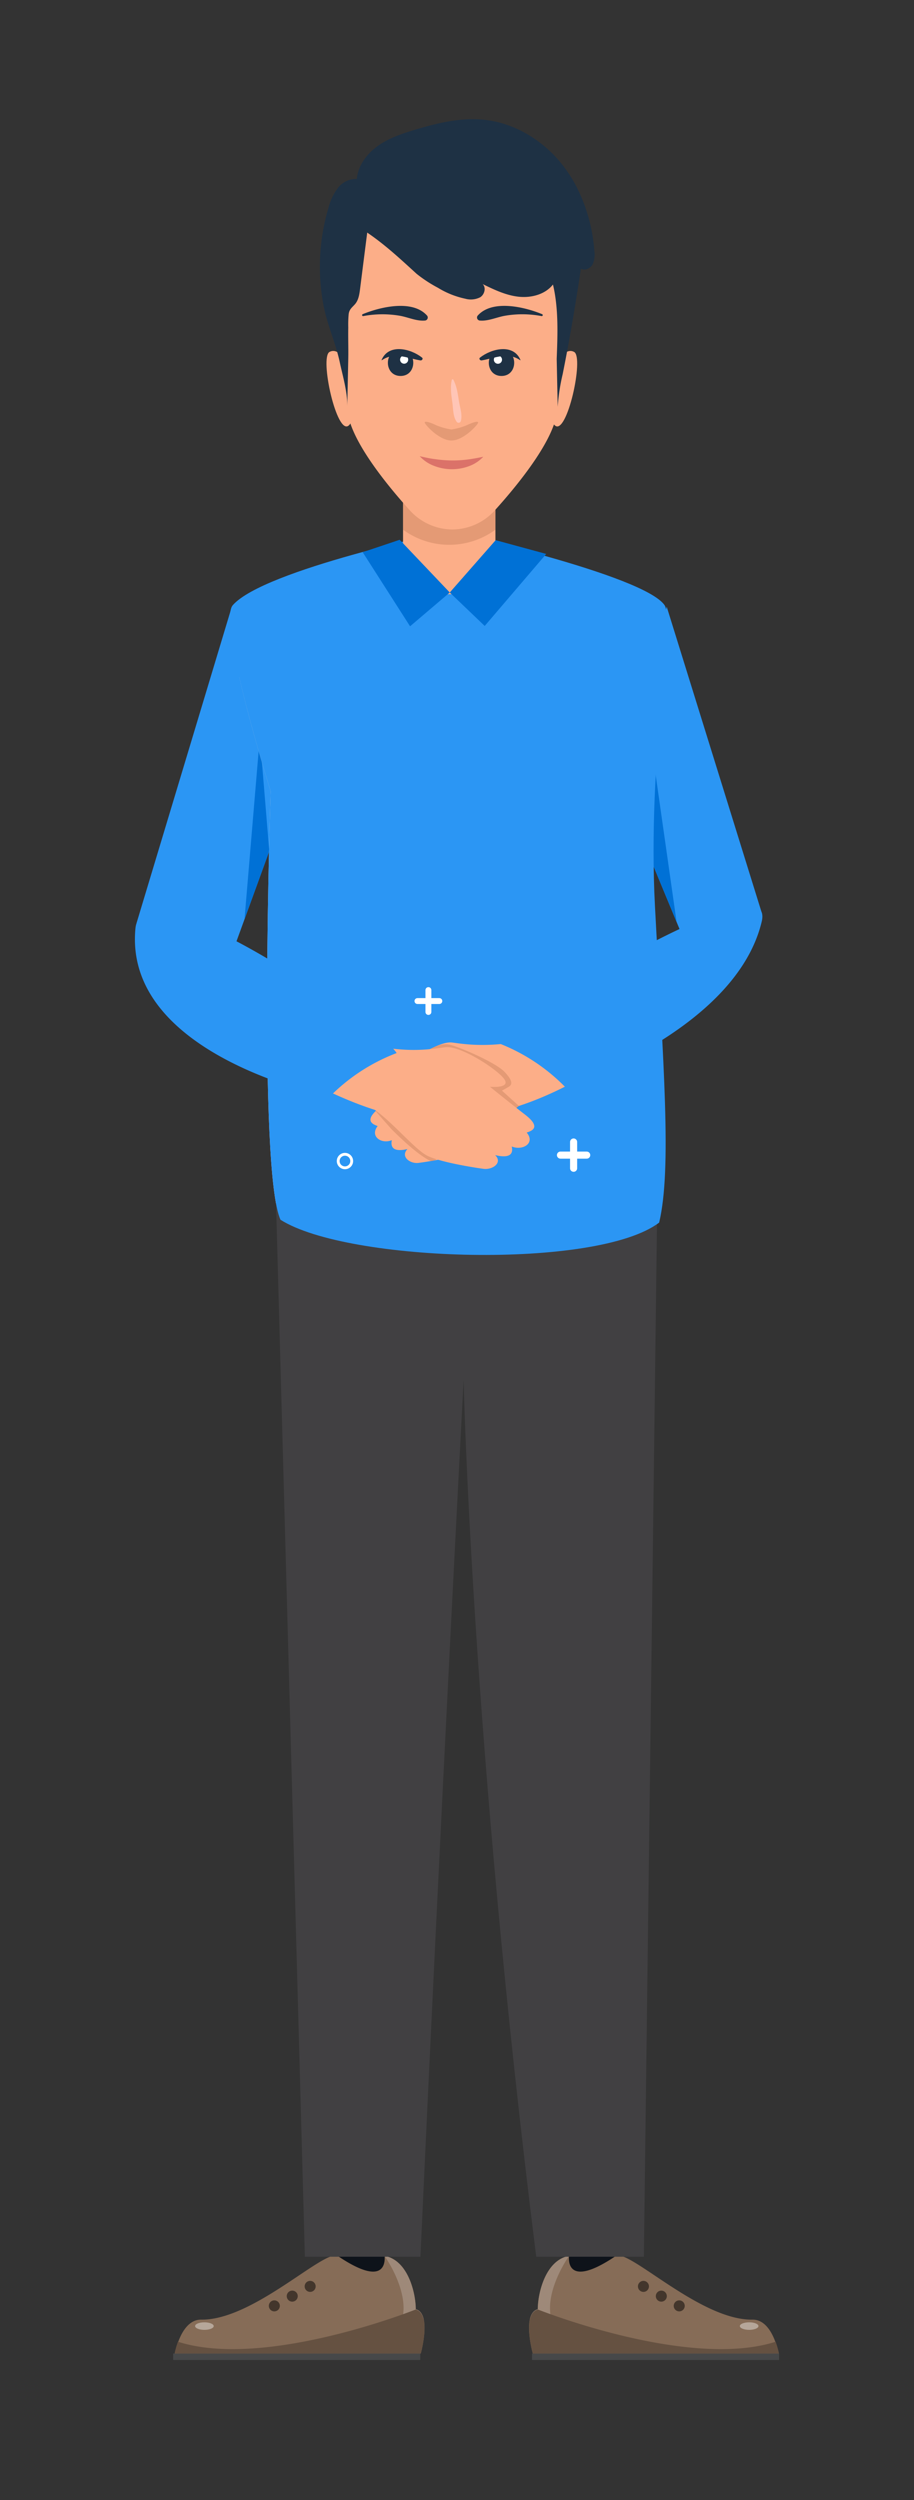<svg xmlns="http://www.w3.org/2000/svg" viewBox="0 0 300.52 821.26"><rect x="0" y="0" width="300.52" height="821.26" fill="#333333" stroke="none"/><defs><style>.cls-1{isolation:isolate;}.cls-2{fill:#2b96f4;}.cls-3{fill:#0071d6;}.cls-4{fill:#ddcfc9;mix-blend-mode:multiply;}.cls-5{fill:#0e131a;}.cls-6{fill:#866c57;}.cls-7{fill:#9e8979;}.cls-8{fill:#474849;}.cls-9{fill:#655141;}.cls-10{fill:#43362c;}.cls-11{fill:#b6a79a;}.cls-12{fill:#414042;}.cls-13{fill:#fcae88;}.cls-14{fill:#b06d4d;opacity:0.32;}.cls-15,.cls-16,.cls-17{fill:none;stroke:#fff;stroke-linecap:round;stroke-linejoin:round;}.cls-15{stroke-width:2.33px;}.cls-16{stroke-width:1.94px;}.cls-17{stroke-width:0.93px;}.cls-18{fill:#1e3144;}.cls-19{fill:#fff;}.cls-20{fill:#db7269;}.cls-21{fill:#ffc5b6;}</style></defs><g class="cls-1"><g id="OBJECT"><polygon class="cls-2" points="76.22 199.3 44.92 303.17 75.64 315.04 95.71 259.92 76.22 199.3"/><polygon class="cls-3" points="88.54 279.61 80.4 301.97 85.43 242.1 88.54 279.61"/><polygon class="cls-2" points="219.21 199.3 250.57 300.2 227.86 315.89 205.27 261.43 219.21 199.3"/><polygon class="cls-3" points="213.9 282.24 222.46 302.88 213.9 242.75 213.9 282.24"/><path class="cls-4" d="M158.84,400.76c-27.82,1-49.85-13.07-54.26-27.67s-3.15-77.3-5.06-104.75c-1.33-18.95-8.4-34-20.84-45.89C82.62,239.72,89,259.91,89,259.91S84.79,384.47,92.23,400.7c16.11,10.19,66.19,12.74,100.22,7.45C180.81,407.66,170,400.36,158.84,400.76Z"/><g id="doctor"><polygon class="cls-5" points="203.81 756.89 205.19 723.68 187.31 723.68 185.94 756.89 203.81 756.89"/><path class="cls-6" d="M256.1,773.14H175.18s-1.88-6.78-1-11.09c.36-1.68,1.14-3,2.62-3.37,0-5.28,2.5-16.13,10.28-17.52h0c0,.38-1.42,11.23,15.3,0,4.16-2.79,27.73,21.11,45,20.85,4.05-.06,6.35,4,7.54,7.26A24.47,24.47,0,0,1,256.1,773.14Z"/><path class="cls-7" d="M187.13,741.05c-.23.33-9.17,12.9-5.33,22.37a22.3,22.3,0,0,1-7.57-1.49c.36-1.67,1.14-3,2.62-3.36,0-5.29,2.5-16.13,10.28-17.52Z"/><rect class="cls-8" x="174.92" y="773.14" width="81.25" height="2.12"/><path class="cls-9" d="M256.1,773.14H175.18s-3.62-13.07,1.67-14.46c0,0,49.44,19.76,78.17,10.59A24.47,24.47,0,0,1,256.1,773.14Z"/><path class="cls-10" d="M213.37,751.09a1.81,1.81,0,1,1-1.81-1.81A1.81,1.81,0,0,1,213.37,751.09Z"/><path class="cls-10" d="M219.25,754.29a1.81,1.81,0,1,1-1.81-1.81A1.81,1.81,0,0,1,219.25,754.29Z"/><path class="cls-10" d="M225.14,757.49a1.81,1.81,0,1,1-1.8-1.81A1.81,1.81,0,0,1,225.14,757.49Z"/><path class="cls-11" d="M249.38,764.13c0,.68-1.37,1.24-3.06,1.24s-3.06-.56-3.06-1.24,1.37-1.24,3.06-1.24S249.38,763.44,249.38,764.13Z"/><polygon class="cls-5" points="109.72 756.89 108.34 723.68 126.22 723.68 127.6 756.89 109.72 756.89"/><path class="cls-6" d="M57.43,773.14h80.92s1.88-6.78,1-11.09c-.35-1.68-1.13-3-2.62-3.37,0-5.28-2.5-16.13-10.28-17.52h0c0,.38,1.42,11.23-15.3,0-4.16-2.79-27.73,21.11-45,20.85-4-.06-6.35,4-7.54,7.26A24.47,24.47,0,0,0,57.43,773.14Z"/><path class="cls-7" d="M126.4,741.05c.24.33,9.17,12.9,5.33,22.37a22.3,22.3,0,0,0,7.57-1.49c-.35-1.67-1.13-3-2.62-3.36,0-5.29-2.5-16.13-10.28-17.52Z"/><rect class="cls-8" x="56.93" y="773.14" width="81.25" height="2.12"/><path class="cls-9" d="M57.43,773.14h80.92s3.62-13.07-1.67-14.46c0,0-49.43,19.76-78.17,10.59A24.47,24.47,0,0,0,57.43,773.14Z"/><path class="cls-10" d="M100.17,751.09a1.81,1.81,0,1,0,1.8-1.81A1.8,1.8,0,0,0,100.17,751.09Z"/><path class="cls-10" d="M94.28,754.29a1.81,1.81,0,1,0,1.81-1.81A1.81,1.81,0,0,0,94.28,754.29Z"/><path class="cls-10" d="M88.39,757.49a1.81,1.81,0,1,0,1.81-1.81A1.81,1.81,0,0,0,88.39,757.49Z"/><path class="cls-11" d="M64.15,764.13c0,.68,1.37,1.24,3.06,1.24s3.06-.56,3.06-1.24-1.37-1.24-3.06-1.24S64.15,763.44,64.15,764.13Z"/><path class="cls-12" d="M90.76,395.16l9.48,346.19h38c6.67-146.07,14.2-288.06,14.2-288.06s2.47,117.23,23.87,288.06h35.39l4.4-346.19Z"/></g><path class="cls-2" d="M216.73,401.62c-20.33,15.45-102.3,13.13-124.5-.92C84.79,384.47,89,259.91,89,259.91s-17.53-55.37-12.45-61.12c10.32-11.69,70.69-24.22,70.69-24.22s64.23,14.18,71.26,24.22c3.41,4.88-5.71,50.08-3.15,98.89C218.08,349.35,220.94,383.84,216.73,401.62Z"/><rect class="cls-13" x="132.52" y="158.47" width="30.38" height="36.74"/><path class="cls-14" d="M132.52,158.47V174a25.7,25.7,0,0,0,30.38,0V158.47Z"/><polygon class="cls-3" points="147.88 194.64 134.83 205.74 119.25 181.4 131.41 177.32 147.88 194.64"/><polygon class="cls-3" points="147.88 194.64 159.37 205.63 179.6 181.97 162.97 177.45 147.88 194.64"/><path class="cls-13" d="M232.43,308.06v.28a27.91,27.91,0,0,1-9.66,23.27c-11.6,10-31.33,24.9-52.17,31.7-5.51,4.18-11.86,12.39-15.5,14.53s-14.77,3.84-17.51,4.18-6-2-3.62-4.56c-4.21,1-5.68-.24-5.14-2.92-3.23,1.41-7.37-1.11-4.66-4.63-1.62-.57-4.57-1.78.39-5.83s10.71-8.92,10.71-8.92-6.25.54-4.52-2.43,12.9-10.73,17.75-10.27,35.2,7.44,73.73-29.79"/><path class="cls-14" d="M140.61,345.24s3.75-3.08,7.7-1.94S163,349.15,165.77,352s2.81,4.24,1.53,5-2.27,1.27-2.27,1.27l5.63,5.08-2.37,2s-25.07,16.7-26.5,16.12c-4.7-1.93-13.13-10.6-13.13-10.6s-5.14-5.77-5.39-6.16S140.61,345.24,140.61,345.24Z"/><path class="cls-13" d="M56.06,308.09v.27a27.34,27.34,0,0,0,10,22.92c12.47,10.19,34.31,26,57.21,33.33,6,4.3,12.93,12.65,16.88,14.87s15.9,4.11,18.85,4.49,6.38-2,3.8-4.51c4.51,1.08,6.09-.14,5.45-2.84,3.48,1.47,7.9-1,4.92-4.57,1.72-.55,4.88-1.71-.51-5.87S161.09,357,161.09,357s6.71.65,4.81-2.36-14-11-19.21-10.64-32.58,8.22-74.52-29.79"/><line class="cls-15" x1="188.6" y1="375.15" x2="188.6" y2="383.78"/><line class="cls-15" x1="192.91" y1="379.46" x2="184.28" y2="379.46"/><line class="cls-16" x1="140.86" y1="325.25" x2="140.86" y2="332.44"/><line class="cls-16" x1="144.45" y1="328.85" x2="137.26" y2="328.85"/><circle class="cls-17" cx="113.42" cy="381.41" r="2.22"/><path class="cls-2" d="M250.45,302.75c5.1-21.34-81.66,31.37-86.77,39.85A61.71,61.71,0,0,1,185.74,357S241.84,338.8,250.45,302.75Z"/><path class="cls-2" d="M44.53,305c2.11-22.16,80.76,32.45,85.88,40.93a61.69,61.69,0,0,0-22.07,14.41S40.53,347,44.53,305Z"/><path class="cls-13" d="M182.65,120.14s2.78-6.32,6.12-4.53-2.38,27.64-6.31,24.16S182.65,120.14,182.65,120.14Z"/><path class="cls-13" d="M114.47,120.14s-2.78-6.32-6.12-4.53,2.39,27.64,6.32,24.16S114.47,120.14,114.47,120.14Z"/><path class="cls-13" d="M148.75,173.94h0a19.05,19.05,0,0,1-14.13-6.43c-7.83-8.68-20.44-24.16-20.44-33.82L112,96.44c0-20.38,17.62-33.37,36.71-33.37h0c11.83,0,23.09,4.89,29.95,13.46a30.93,30.93,0,0,1,6.76,19.66l-2.14,37.5c0,9.66-12.62,25.14-20.45,33.82A19,19,0,0,1,148.75,173.94Z"/><path class="cls-18" d="M189.67,61.58a45.23,45.23,0,0,0-4.75-7.43c-6.3-8-15.66-13.77-25.8-14.81-7.69-.78-15.39,1.09-22.79,3.32-4.23,1.28-8.5,2.72-12.1,5.28s-6.51,6.45-6.91,10.85a7.59,7.59,0,0,0-6.25,3A18.23,18.23,0,0,0,108,68.29a66.66,66.66,0,0,0-2.29,10.85,68,68,0,0,0,.68,21.25c1.22,6.35,3.88,12,5.27,18.36,1,4.7,2.62,10,2.52,14.85,0,0,.33-15.72.33-15.74.07-3.42-.07-6.84,0-10.26a37.8,37.8,0,0,1,.13-4.39c.2-1.56,1-2.09,2-3.19,1.24-1.35,1.52-3.29,1.75-5.11q1.17-9.24,2.35-18.5c5.91,4,11,8.76,16.24,13.54a44.2,44.2,0,0,0,7,4.58,28.5,28.5,0,0,0,9,3.6,6.79,6.79,0,0,0,4.93-.49c1.43-.92,2-3.2.76-4.33,3.78,1.84,7.64,3.7,11.81,4.16s8.77-.73,11.33-4c1.87,7.79,1.54,16.45,1.23,24.44l.33,15.74A65.06,65.06,0,0,1,185,122.94c2.32-11.54,4.25-23,6-34.69,1.3.8,3.1-.06,3.84-1.39a7.85,7.85,0,0,0,.58-4.46A55.24,55.24,0,0,0,189.67,61.58Z"/><path class="cls-14" d="M153.43,139.7a21.64,21.64,0,0,1-5,1.39,21.62,21.62,0,0,1-5-1.39c-2.06-1-3.83-1.5-3.78-.87s4.76,5.88,8.78,5.88,8.74-5.25,8.78-5.88S155.49,138.73,153.43,139.7Z"/><path class="cls-18" d="M131.71,123.51c5.56,0,5.57-8.65,0-8.65s-5.57,8.65,0,8.65Z"/><path class="cls-19" d="M134.21,118.16a1.33,1.33,0,1,1-1.33-1.34A1.33,1.33,0,0,1,134.21,118.16Z"/><path class="cls-18" d="M125.55,118.34c4.12-2.85,8.35-.67,12.68.06.48.08,1-.54.54-.92-3.76-3-11-4.7-13.31.77,0,0,0,.13.09.09Z"/><path class="cls-18" d="M164.89,123.51c-5.56,0-5.57-8.65,0-8.65s5.57,8.65,0,8.65Z"/><path class="cls-19" d="M162.38,118.16a1.34,1.34,0,1,0,1.33-1.34A1.34,1.34,0,0,0,162.38,118.16Z"/><path class="cls-18" d="M171.13,118.25c-2.34-5.47-9.55-3.75-13.31-.77-.48.38.06,1,.54.92,4.33-.73,8.57-2.91,12.68-.06.06,0,.11,0,.09-.09Z"/><path class="cls-18" d="M119.42,103.84a34,34,0,0,1,11.81-.15c2.81.44,5.6,1.84,8.42,1.62a1,1,0,0,0,.7-1.71c-4.84-5.3-15.45-2.73-21.1-.39a.33.33,0,0,0,.17.63Z"/><path class="cls-18" d="M178.25,103.21c-5.66-2.35-16.26-4.91-21.11.39a1,1,0,0,0,.71,1.71c2.79.22,5.63-1.19,8.41-1.62a33.7,33.7,0,0,1,11.81.15.33.33,0,0,0,.18-.63Z"/><path class="cls-20" d="M138,149.86c1.87.43,3.59.81,5.31,1a38.64,38.64,0,0,0,5.12.4,36.94,36.94,0,0,0,5.13-.29c1.73-.2,3.46-.54,5.34-.92a12.11,12.11,0,0,1-4.79,3.12,16.19,16.19,0,0,1-11.39-.13A12.15,12.15,0,0,1,138,149.86Z"/><path class="cls-21" d="M148.54,124.82c-.56,2.56-.14,5,.21,7.57.27,2,.19,4.44,1.37,6.12a.77.77,0,0,0,1.4-.18c.57-2-.23-4.25-.57-6.24-.42-2.55-.68-5-1.88-7.34a.29.29,0,0,0-.53.07Z"/></g></g></svg>